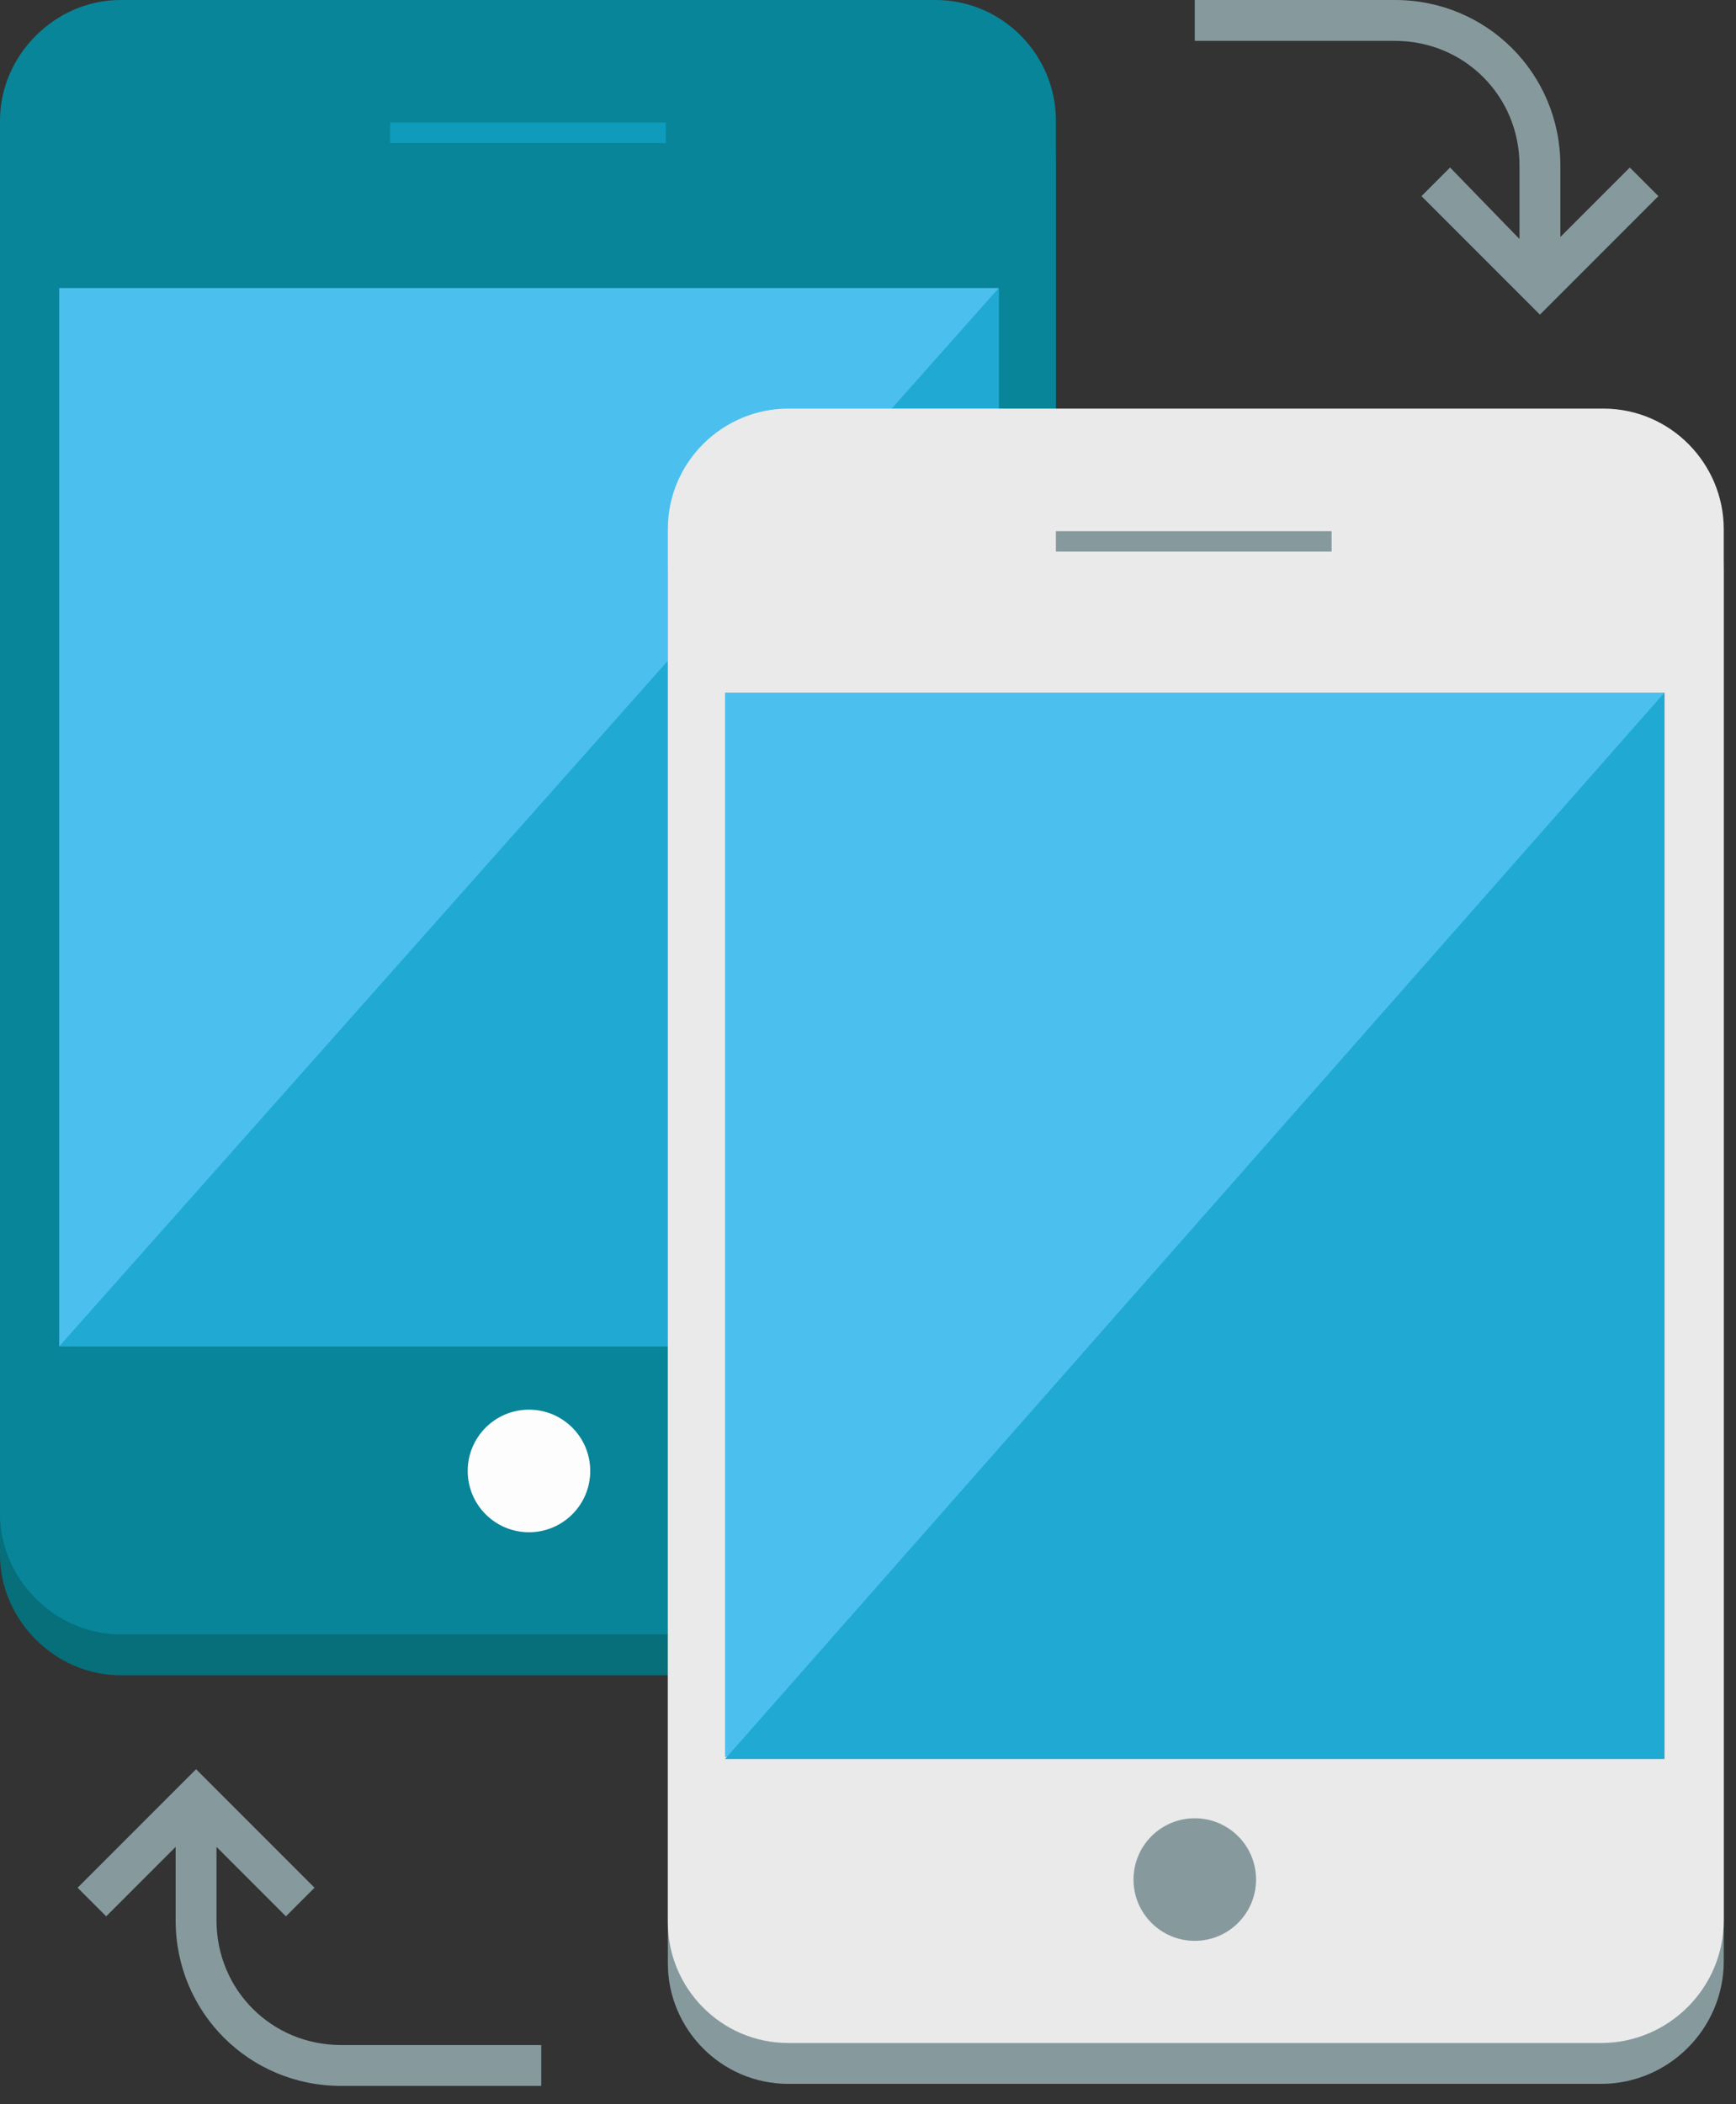 <svg width="85" height="103" viewBox="0 0 85 103" fill="none" xmlns="http://www.w3.org/2000/svg">
<rect x="0" y="0" width="85" height="103" fill="#333333" stroke="none"/>
<path d="M45.8 80H5.9C2.7 80 0 77.3 0 74.1V5.9C0 2.7 2.7 0 5.9 0H45.8C49.1 0 51.7 2.7 51.7 5.9V74C51.7 77.3 49.1 80 45.8 80Z" transform="translate(0 2)" fill="#066F7A"/>
<path d="M45.8 80H5.9C2.7 80 0 77.3 0 74.1V5.9C0 2.7 2.7 0 5.9 0H45.8C49.1 0 51.7 2.7 51.7 5.9V74C51.7 77.3 49.1 80 45.8 80Z" fill="#088599"/>
<path d="M46 0H0V51.8H46V0Z" transform="translate(2.9 14.1)" fill="#4BC0EE"/>
<path d="M46 51.8H0L46 0V51.8Z" transform="translate(2.9 14.1)" fill="#20A9D3"/>
<path d="M0 0H13.5" transform="translate(19.1 6.5)" stroke="#0F9CBC" stroke-miterlimit="10"/>
<path d="M3 6C4.657 6 6 4.657 6 3C6 1.343 4.657 0 3 0C1.343 0 0 1.343 0 3C0 4.657 1.343 6 3 6Z" transform="translate(22.9 69)" fill="#FDFDFD"/>
<path d="M45.7 80H5.9C2.6 80 0 77.3 0 74.1V5.9C0 2.6 2.7 0 5.9 0H45.8C49.1 0 51.7 2.7 51.7 5.9V74C51.7 77.3 49 80 45.7 80Z" transform="translate(32.7 22)" fill="#869A9E"/>
<path d="M45.7 80H5.9C2.6 80 0 77.3 0 74.1V5.9C0 2.6 2.7 0 5.9 0H45.8C49.1 0 51.7 2.7 51.7 5.9V74C51.7 77.3 49 80 45.7 80Z" transform="translate(32.7 20)" fill="#EAEAEA"/>
<path d="M46 0H0V52.1H46V0Z" transform="translate(35.5 33.9)" fill="#4BC0EE"/>
<path d="M46 52.2H0L46 0V52.2Z" transform="translate(35.5 33.9)" fill="#20A9D3"/>
<path d="M0 0H13.5" transform="translate(51.7 26.5)" stroke="#869A9E" stroke-miterlimit="10"/>
<path d="M3 6C4.657 6 6 4.657 6 3C6 1.343 4.657 0 3 0C1.343 0 0 1.343 0 3C0 4.657 1.343 6 3 6Z" transform="translate(55.5 89)" fill="#869A9E"/>
<path d="M21.3 8.2L17.9 11.6V8.1C17.9 3.6 14.3 0 9.8 0H0V2H9.8C13.2 2 15.9 4.7 15.9 8.1V11.7L12.5 8.2L11.1 9.6L16.9 15.4L22.7 9.6L21.3 8.2Z" transform="translate(58.5)" fill="#869A9E"/>
<path d="M6.8 7.4V3.8L10.2 7.2L11.6 5.8L5.8 0L0 5.8L1.4 7.2L4.8 3.8V7.4C4.8 11.9 8.4 15.5 12.9 15.5H22.7V13.5H12.9C9.5 13.5 6.8 10.8 6.8 7.4Z" transform="translate(3.8 86.6)" fill="#869A9E"/>
</svg>
